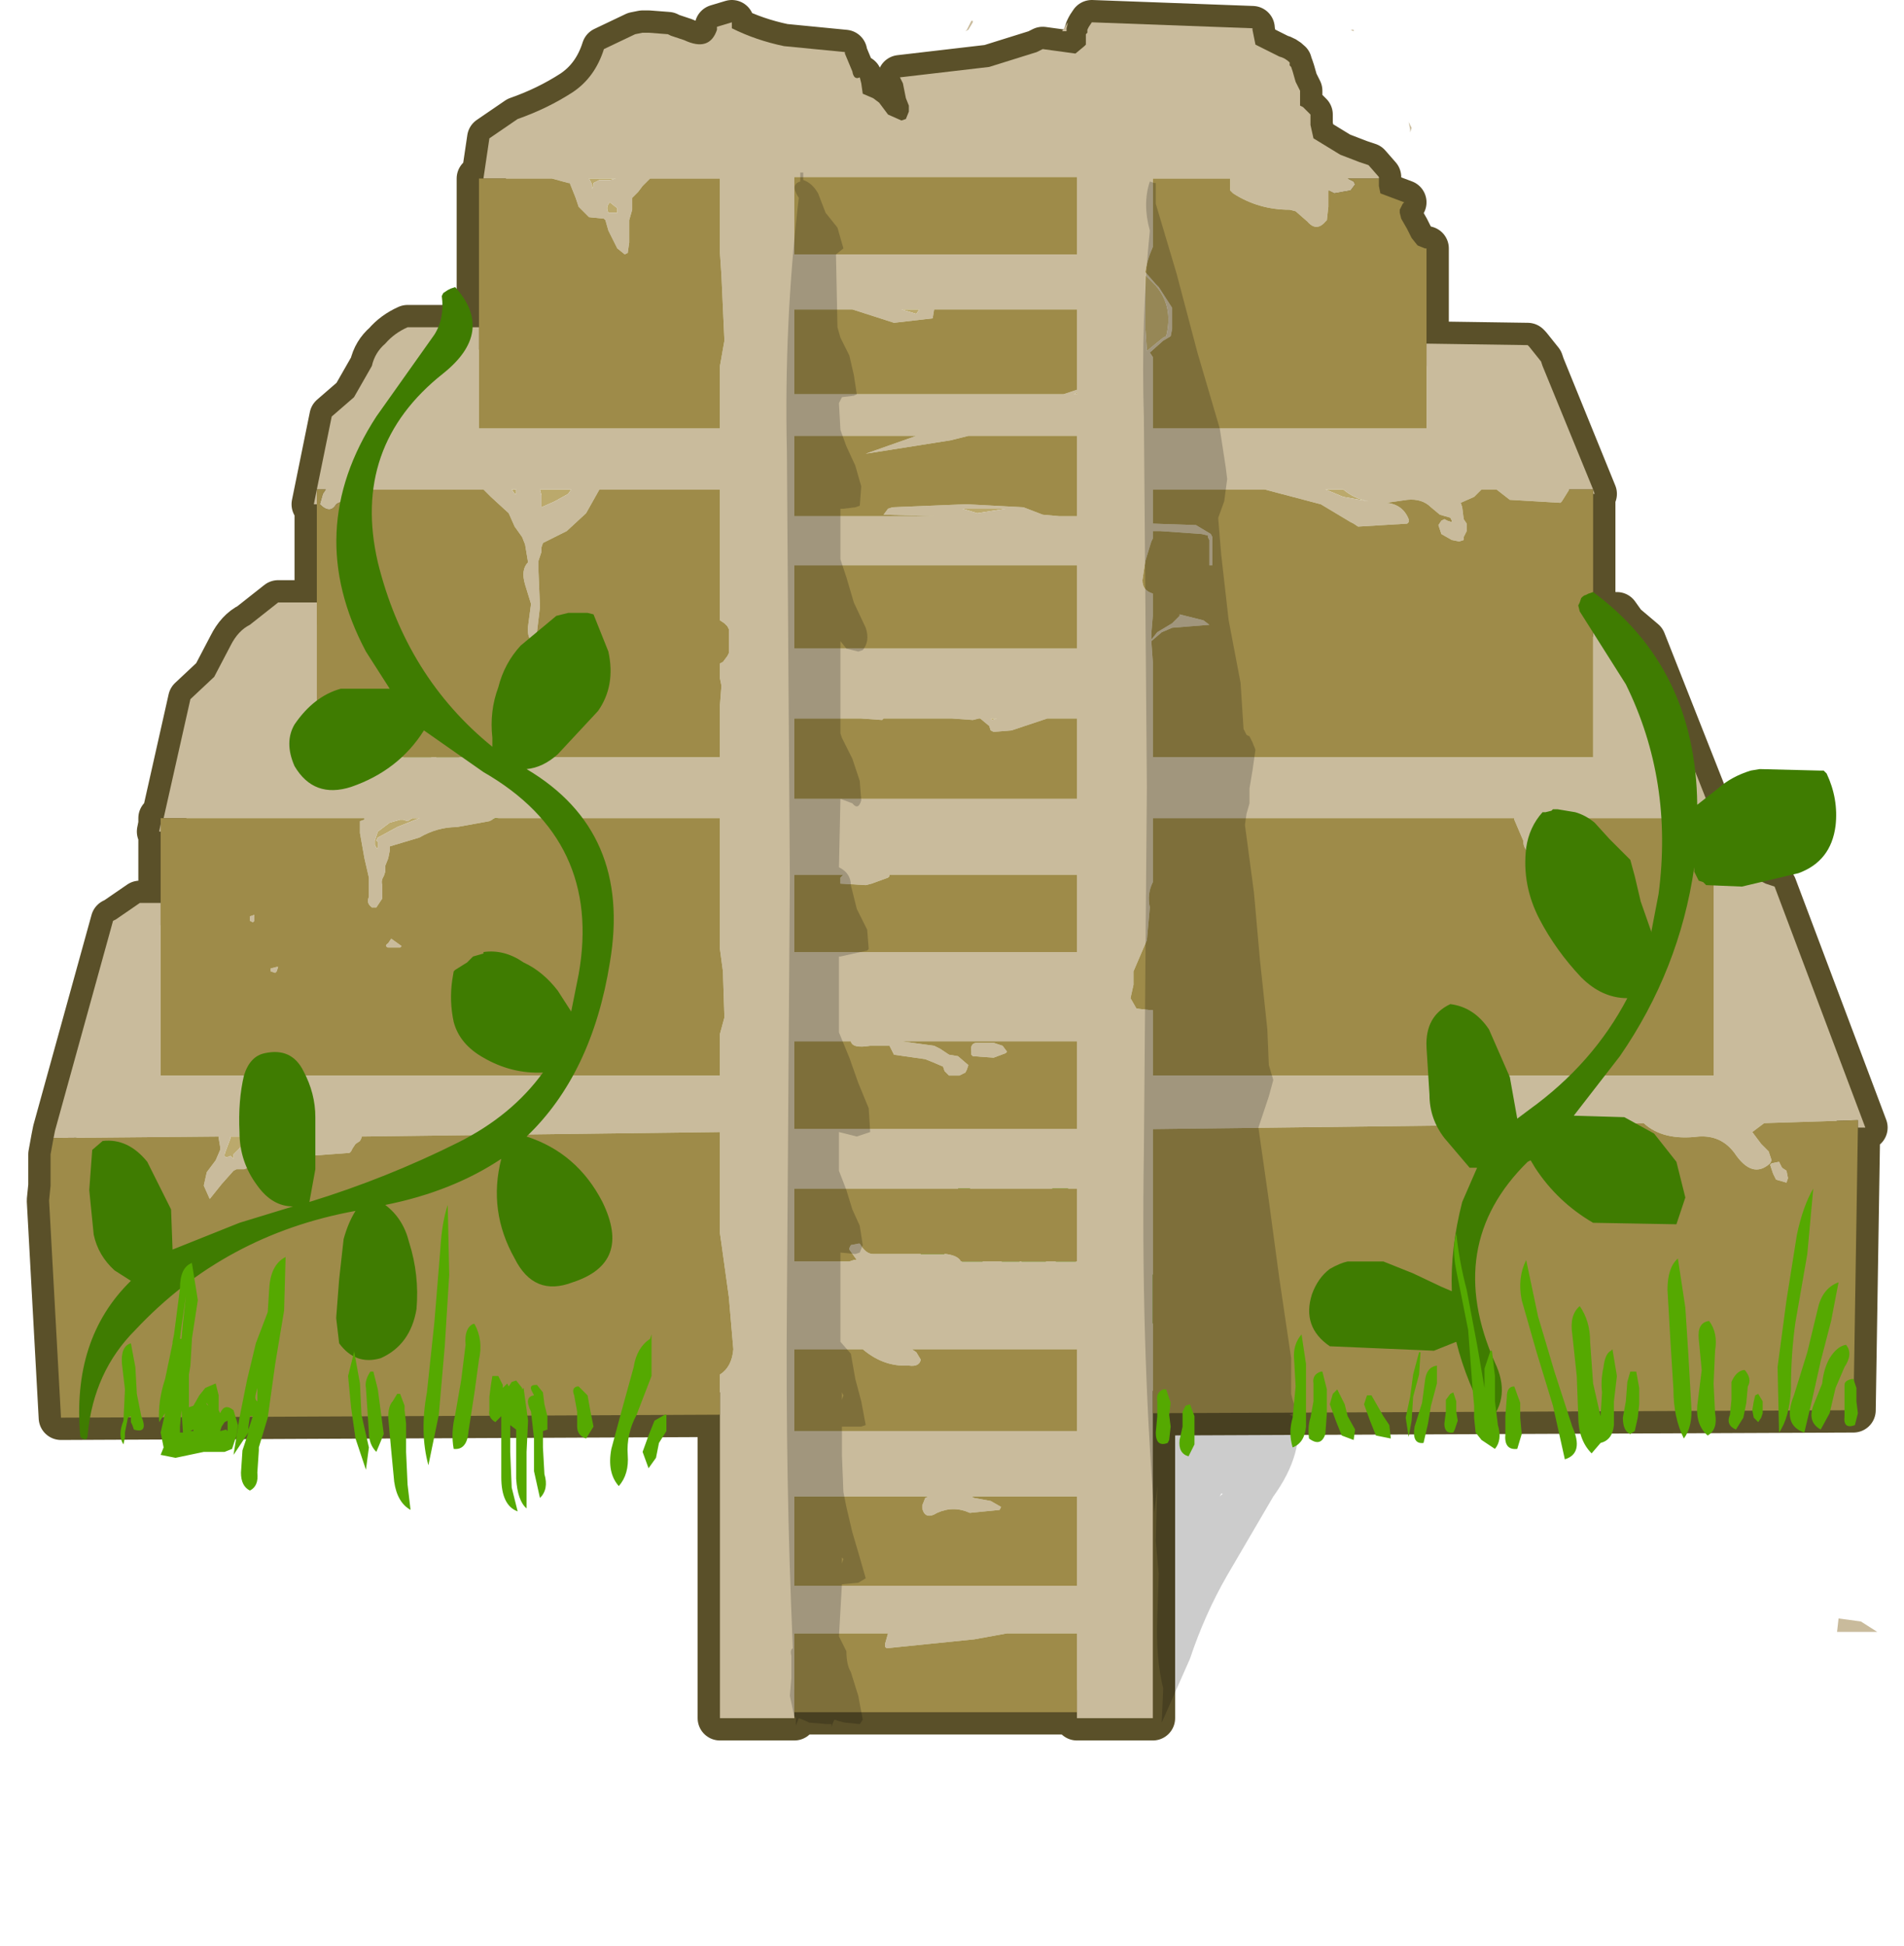 <?xml version="1.0" encoding="UTF-8" standalone="no"?>
<svg xmlns:xlink="http://www.w3.org/1999/xlink" height="65.4px" width="64.0px" xmlns="http://www.w3.org/2000/svg">
  <g transform="matrix(1.0, 0.0, 0.0, 1.0, 0.0, 1.4)">
    <path d="M64.0 0.0 L64.0 64.0 0.0 64.0 0.0 0.0 64.0 0.0" fill="#55a901" fill-opacity="0.0" fill-rule="evenodd" stroke="none"/>
    <path d="M55.7 28.2 Q55.75 27.6 56.05 27.45 L56.25 28.5 56.35 29.6 56.45 30.65 56.45 30.75 56.5 30.6 56.8 29.8 Q56.9 29.4 57.1 29.25 57.5 29.55 57.3 30.1 L56.95 31.0 56.95 31.05 57.25 30.8 58.0 30.2 Q58.4 29.85 58.95 29.85 L59.0 29.85 59.0 30.05 59.2 29.9 58.75 30.45 58.3 30.8 58.2 30.85 57.9 31.1 57.8 31.2 58.3 31.0 Q58.75 30.65 59.3 30.5 L59.9 30.4 Q60.6 30.6 59.6 31.0 59.05 31.2 58.55 31.55 L57.45 32.0 56.65 31.95 Q56.4 32.3 56.1 32.25 L56.1 32.0 55.85 31.95 55.55 31.6 55.2 30.95 55.1 30.8 55.0 30.45 54.8 30.2 Q54.65 29.9 55.0 29.85 L55.15 29.9 55.2 29.95 55.35 30.05 55.55 30.4 55.7 30.85 55.95 31.25 55.95 30.5 55.95 30.4 55.8 29.25 55.7 28.2 M14.65 19.25 Q15.15 19.9 15.15 20.95 L15.25 22.55 15.45 24.25 15.65 23.95 16.3 23.0 17.05 22.05 17.5 21.7 Q18.1 21.9 17.7 22.5 L17.2 23.3 17.1 23.5 17.5 23.3 17.65 23.35 17.7 23.45 17.75 23.5 17.85 23.7 17.6 24.05 17.05 24.55 16.65 24.85 16.35 24.85 16.3 24.9 15.85 25.45 16.45 25.3 16.65 25.3 16.85 25.35 16.95 25.45 17.05 25.6 17.1 25.65 Q17.0 26.1 16.55 26.15 L14.95 26.1 14.95 26.35 Q14.6 26.5 14.2 26.1 L13.95 25.6 13.75 25.6 12.25 25.15 Q11.8 24.9 12.15 24.65 L12.9 24.85 13.35 24.9 13.1 24.65 Q12.7 24.15 13.0 23.95 L13.05 23.95 13.6 24.65 14.0 25.05 13.85 24.75 13.35 23.55 12.6 22.35 Q12.05 21.65 12.5 21.25 L13.5 22.3 14.2 23.5 14.7 24.45 14.65 23.85 14.55 22.05 14.3 20.35 Q14.25 19.65 14.65 19.25 M35.9 38.65 L36.0 40.05 36.2 41.2 36.2 41.1 36.55 40.75 36.75 40.55 Q37.05 40.7 37.0 41.0 L36.95 41.55 36.95 41.65 37.0 41.6 Q37.05 41.5 37.2 41.5 L37.35 41.55 37.5 41.6 37.55 41.7 37.7 41.85 37.8 42.0 37.85 42.1 37.85 42.2 38.15 41.9 38.45 41.55 38.85 41.4 39.25 41.0 Q39.6 41.2 39.4 41.55 L39.1 42.15 39.35 42.0 39.5 42.1 39.6 42.15 39.65 42.25 39.65 42.45 39.65 42.6 39.65 42.8 39.6 43.0 39.55 43.05 39.45 43.1 39.35 43.15 39.2 43.1 39.1 43.0 39.0 43.1 38.9 43.1 38.8 43.1 38.65 43.05 38.2 43.0 38.15 42.8 37.7 42.9 37.35 42.85 37.3 42.8 37.2 42.65 37.0 42.5 36.95 42.4 36.8 42.55 36.55 42.5 36.4 42.25 36.4 42.0 36.3 42.15 36.3 42.2 36.25 42.2 36.2 42.4 35.85 42.25 35.6 43.0 35.35 42.9 35.3 42.7 35.2 42.55 35.15 42.5 Q34.95 42.4 34.8 42.65 L34.5 43.0 34.05 42.9 34.0 42.7 34.05 42.55 34.15 42.4 34.3 42.2 34.35 42.15 34.5 42.0 34.6 42.1 34.8 41.85 Q34.9 41.55 35.15 41.55 L35.4 41.8 35.5 41.5 35.5 41.25 35.45 39.75 35.35 38.25 Q35.3 37.6 35.6 37.35 35.95 37.9 35.9 38.65 M34.8 39.4 L34.75 39.8 34.6 40.3 34.4 40.8 34.15 41.2 34.3 41.05 34.5 40.8 34.85 40.55 35.15 40.4 Q35.4 40.8 34.95 41.3 L34.3 42.0 33.8 42.8 33.35 43.05 33.05 42.5 32.9 42.65 32.8 42.55 32.7 42.85 Q32.2 43.15 31.9 42.5 L31.45 41.6 30.95 40.75 Q30.55 40.2 31.0 39.85 L31.6 40.55 32.1 41.25 32.45 41.6 32.35 41.4 32.3 40.0 32.2 38.45 Q32.05 37.75 32.45 37.45 L32.65 38.85 32.85 40.2 33.15 41.55 33.2 41.95 33.75 40.85 34.25 40.05 34.8 39.4" fill="#4b9601" fill-rule="evenodd" stroke="none"/>
    <path d="M45.3 4.6 L46.35 4.6 46.35 4.55 46.0 4.15 45.7 4.05 45.05 3.8 44.15 3.25 44.05 2.8 44.05 2.45 43.8 2.2 43.7 2.15 43.7 1.95 43.7 1.65 43.55 1.35 43.45 1.0 43.4 0.85 43.35 0.8 43.35 0.7 Q43.2 0.55 43.0 0.5 L42.6 0.3 42.2 0.1 42.15 -0.15 42.1 -0.4 42.1 -0.45 36.7 -0.65 36.6 -0.5 36.55 -0.4 36.55 -0.3 36.5 -0.25 36.5 -0.15 36.5 -0.05 36.5 0.1 36.45 0.15 36.15 0.4 35.05 0.25 34.85 0.35 33.25 0.85 30.25 1.2 30.35 1.4 30.45 1.9 30.55 2.15 30.55 2.35 30.45 2.6 30.3 2.65 29.85 2.45 29.55 2.05 29.35 1.9 29.0 1.75 28.95 1.4 28.9 1.2 Q28.7 1.3 28.65 1.0 L28.4 0.4 28.4 0.35 26.35 0.15 Q25.4 -0.05 24.6 -0.45 L24.6 -0.65 24.1 -0.5 24.1 -0.4 Q23.85 0.35 23.0 -0.05 L22.55 -0.2 22.45 -0.25 21.8 -0.3 21.6 -0.3 21.35 -0.25 20.3 0.25 Q20.0 1.2 19.25 1.7 18.4 2.25 17.4 2.6 L16.45 3.25 16.25 4.6 16.1 4.6 16.1 9.6 13.7 9.6 Q13.25 9.8 12.95 10.15 12.6 10.45 12.5 10.9 L11.9 11.95 11.15 12.6 10.55 15.55 10.65 15.55 10.65 18.85 9.35 18.85 8.4 19.6 Q8.0 19.8 7.75 20.3 L7.2 21.35 6.4 22.1 5.5 26.1 5.4 26.1 5.4 26.3 5.35 26.55 5.4 26.55 5.4 28.95 4.7 28.95 3.9 29.5 3.8 29.55 1.85 36.6 1.8 36.85 1.7 37.4 1.7 38.45 1.65 38.95 2.05 46.25 24.2 46.15 24.2 56.35 26.7 56.35 26.7 56.15 36.2 56.15 36.2 56.35 38.75 56.35 38.75 46.1 62.3 46.0 62.45 36.5 62.7 36.5 59.65 28.4 59.35 28.3 59.05 28.15 57.6 28.2 57.6 26.1 55.25 20.15 54.6 19.6 54.35 19.25 53.55 19.25 53.55 15.2 53.6 15.2 51.85 10.9 51.8 10.75 51.4 10.25 51.35 10.2 47.95 10.15 47.95 6.95 47.9 6.95 47.65 6.85 47.45 6.6 47.3 6.3 47.1 5.95 47.05 5.75 47.05 5.65 47.15 5.45 47.2 5.4 46.4 5.1 46.35 4.85 46.35 4.6" fill="none" stroke="#5a5029" stroke-linecap="round" stroke-linejoin="round" stroke-width="1.5"/>
    <path d="M44.55 15.05 L45.15 15.05 Q45.5 15.35 46.0 15.45 L45.15 15.3 44.55 15.05 M30.9 9.0 L30.8 9.15 30.3 9.0 30.9 9.0 M36.2 11.85 L36.1 11.85 36.2 11.8 36.2 11.85 M38.5 7.85 L38.85 8.2 Q39.45 8.9 39.2 9.9 L39.1 9.95 38.85 10.15 38.55 10.4 38.5 9.65 38.5 8.3 38.5 7.85 M20.75 5.75 L20.45 5.75 Q20.35 5.55 20.5 5.4 L20.75 5.6 20.75 5.75 M20.45 4.65 L20.35 4.65 20.15 4.65 19.95 4.75 19.95 4.85 19.9 4.95 19.9 4.8 19.8 4.6 20.7 4.6 20.5 4.65 20.45 4.65 M33.3 22.75 L33.5 22.75 33.35 22.8 33.3 22.75 M32.35 15.7 L32.45 15.7 33.8 15.7 32.85 15.85 32.35 15.7 M17.35 15.05 L17.35 15.2 17.3 15.2 17.2 15.05 17.35 15.05 M18.15 15.05 L19.2 15.05 19.1 15.2 18.65 15.45 18.2 15.65 18.2 15.6 18.2 15.5 18.2 15.4 18.2 15.35 18.2 15.25 18.15 15.05 M13.45 26.15 L13.55 26.15 13.7 26.2 13.85 26.1 14.1 26.1 13.35 26.4 12.8 26.7 12.7 26.75 12.65 26.85 12.7 26.9 12.7 27.0 12.7 27.1 12.65 27.1 12.6 27.0 12.6 26.9 12.6 26.85 12.7 26.55 13.1 26.25 13.45 26.15 M8.35 36.85 L8.2 37.0 8.1 37.15 7.95 37.3 7.85 37.4 7.85 37.55 7.75 37.45 Q7.45 37.6 7.6 37.25 L7.75 36.85 7.75 36.8 8.45 36.8 8.35 36.85" fill="#bba96c" fill-rule="evenodd" stroke="none"/>
    <path d="M16.25 4.6 L16.45 3.25 17.4 2.6 Q18.4 2.25 19.25 1.7 20.0 1.2 20.3 0.25 L21.35 -0.25 21.6 -0.3 21.8 -0.3 22.45 -0.25 22.55 -0.2 23.0 -0.05 Q23.85 0.35 24.1 -0.4 L24.1 -0.5 24.6 -0.65 24.6 -0.45 Q25.4 -0.05 26.35 0.15 L28.4 0.35 28.4 0.4 28.65 1.0 Q28.7 1.3 28.9 1.2 L28.95 1.4 29.0 1.75 29.35 1.9 29.55 2.05 29.85 2.45 30.3 2.65 30.45 2.6 30.55 2.35 30.55 2.15 30.45 1.9 30.35 1.4 30.25 1.2 33.25 0.85 34.85 0.35 35.05 0.25 36.15 0.4 36.45 0.15 36.5 0.1 36.5 -0.05 36.5 -0.15 36.5 -0.25 36.55 -0.3 36.55 -0.4 36.6 -0.5 36.7 -0.65 42.1 -0.45 42.1 -0.4 42.15 -0.15 42.2 0.1 42.6 0.3 43.0 0.5 Q43.2 0.55 43.35 0.7 L43.35 0.8 43.4 0.85 43.45 1.0 43.55 1.35 43.7 1.65 43.7 1.95 43.7 2.15 43.8 2.2 44.05 2.45 44.05 2.8 44.15 3.25 45.05 3.8 45.7 4.05 46.0 4.15 46.35 4.55 46.35 4.6 45.3 4.6 45.4 4.65 45.5 4.7 45.55 4.8 45.4 5.0 44.85 5.1 44.65 5.0 44.65 5.1 44.65 5.25 44.65 5.55 44.6 6.0 44.55 6.05 Q44.25 6.4 43.95 6.05 L43.55 5.7 43.35 5.65 Q42.3 5.65 41.45 5.1 L41.35 5.0 41.35 4.85 41.35 4.75 41.35 4.7 41.35 4.6 38.75 4.6 38.75 6.9 Q38.55 7.35 38.5 7.75 L38.85 8.15 38.95 8.25 39.4 8.95 39.4 9.65 39.35 9.9 39.1 10.05 38.65 10.45 38.75 10.6 38.75 13.0 47.95 13.0 47.95 10.15 51.35 10.2 51.4 10.25 51.8 10.75 51.85 10.9 53.55 15.05 52.75 15.05 52.5 15.45 52.45 15.5 50.75 15.4 50.3 15.05 49.8 15.05 49.55 15.3 49.1 15.5 49.15 15.65 49.2 16.05 49.3 16.2 49.3 16.3 49.3 16.45 49.2 16.65 49.2 16.75 49.05 16.8 48.8 16.75 48.45 16.55 48.4 16.4 48.35 16.25 48.45 16.1 48.55 16.05 48.65 16.1 48.8 16.15 48.8 16.1 48.75 16.0 48.4 15.9 48.1 15.65 Q47.8 15.35 47.3 15.4 L46.6 15.5 Q47.15 15.55 47.35 16.05 L47.35 16.15 47.3 16.2 45.65 16.3 45.5 16.2 45.4 16.15 44.4 15.55 42.5 15.05 38.75 15.05 38.75 16.2 40.2 16.25 40.7 16.55 40.75 16.65 40.75 16.7 40.75 16.9 40.75 17.05 40.75 17.15 40.75 17.25 40.75 17.35 40.75 17.45 40.75 17.6 40.65 17.6 40.65 17.5 40.65 17.3 40.65 17.15 40.65 17.05 40.65 17.0 40.65 16.85 40.65 16.75 40.6 16.65 40.6 16.6 40.4 16.55 39.0 16.45 38.75 16.45 38.75 16.7 38.7 16.8 38.5 17.45 38.4 18.1 Q38.4 18.45 38.75 18.55 L38.75 19.2 38.75 19.3 38.7 19.9 38.7 20.1 38.9 19.85 39.4 19.55 39.65 19.3 39.65 19.25 40.45 19.45 40.65 19.6 39.4 19.7 39.05 19.85 38.7 20.15 38.75 20.85 38.75 24.05 53.55 24.05 53.55 19.25 54.35 19.25 54.6 19.6 55.25 20.15 57.6 26.1 52.45 26.1 52.05 26.3 51.95 26.5 51.85 26.7 51.8 26.9 51.75 27.05 51.65 27.3 51.55 27.35 Q51.2 27.2 51.2 26.85 L50.9 26.15 50.9 26.1 38.75 26.1 38.75 28.25 Q38.55 28.65 38.65 29.1 L38.55 30.2 38.1 31.25 38.1 31.7 38.0 32.15 38.2 32.5 38.65 32.55 38.75 32.55 38.75 32.7 38.75 34.75 57.6 34.75 57.6 28.2 59.05 28.15 59.35 28.3 59.65 28.4 62.7 36.5 62.45 36.5 62.45 36.25 59.3 36.35 58.9 36.65 59.05 36.85 59.2 37.05 59.45 37.3 59.55 37.6 59.5 37.7 Q58.9 38.25 58.3 37.35 57.85 36.75 57.1 36.8 55.9 36.95 55.25 36.35 L38.75 36.55 38.75 46.1 38.75 56.35 36.2 56.35 36.2 56.15 36.2 53.5 33.85 53.5 32.75 53.7 29.8 54.0 29.75 53.95 29.75 53.85 29.85 53.5 26.7 53.5 26.7 56.15 26.7 56.35 24.2 56.35 24.2 46.15 24.2 44.8 Q24.6 44.55 24.65 43.95 L24.5 42.2 24.25 40.4 24.2 40.05 24.2 36.65 12.15 36.8 12.15 36.85 12.1 36.95 11.95 37.05 11.85 37.2 11.8 37.3 11.75 37.35 10.4 37.45 8.95 37.65 8.9 37.65 8.2 37.9 7.95 37.9 7.85 37.95 7.45 38.4 7.05 38.9 6.85 38.45 6.95 38.0 7.25 37.6 7.4 37.25 7.4 37.15 7.35 36.85 7.35 36.8 1.8 36.85 1.85 36.6 3.8 29.55 3.9 29.5 4.7 28.95 5.4 28.95 5.4 34.75 24.2 34.75 24.2 33.35 24.35 32.8 24.3 31.25 24.2 30.5 24.2 26.1 19.4 26.1 19.4 26.15 19.45 26.4 19.6 26.75 19.45 27.0 Q19.3 27.2 19.15 27.0 L19.0 26.5 18.9 26.1 16.65 26.1 16.45 26.2 15.35 26.4 Q14.7 26.4 14.1 26.75 L13.1 27.05 13.1 27.2 13.05 27.45 12.95 27.7 12.95 27.9 12.9 28.05 Q12.8 28.2 12.85 28.35 L12.85 28.8 12.65 29.1 12.5 29.1 Q12.3 28.95 12.4 28.75 L12.4 28.5 12.4 28.1 12.25 27.45 12.1 26.6 12.1 26.2 12.25 26.15 12.25 26.1 5.5 26.1 6.4 22.1 7.2 21.35 7.75 20.3 Q8.0 19.8 8.4 19.6 L9.35 18.85 10.65 18.85 10.65 24.05 24.2 24.05 24.2 22.3 24.25 21.65 24.2 21.4 24.2 20.9 24.3 20.85 24.45 20.65 24.5 20.55 24.5 20.45 24.5 20.35 24.5 20.25 24.5 20.2 24.5 20.1 24.5 19.9 24.5 19.8 24.5 19.75 24.45 19.65 24.35 19.55 24.2 19.45 24.2 15.05 20.15 15.05 19.7 15.85 19.05 16.45 18.25 16.85 18.2 17.0 18.2 17.05 18.2 17.15 18.15 17.3 18.1 17.45 18.1 17.8 18.15 19.0 18.0 20.25 Q17.7 20.1 17.75 19.65 L17.85 18.9 17.65 18.25 Q17.5 17.75 17.75 17.5 L17.65 16.9 17.55 16.65 17.3 16.3 17.1 15.85 16.5 15.3 16.25 15.05 11.9 15.05 11.7 15.3 11.3 15.55 Q11.1 15.9 10.75 15.55 L10.85 15.2 10.95 15.05 10.65 15.05 11.15 12.6 11.9 11.95 12.5 10.9 Q12.6 10.45 12.95 10.15 13.25 9.8 13.7 9.6 L16.1 9.6 16.1 13.0 24.2 13.0 24.2 10.9 24.35 10.05 24.3 8.95 24.25 7.85 24.2 7.1 24.2 4.6 21.85 4.6 21.6 4.85 21.45 5.05 21.25 5.25 21.25 5.35 21.25 5.65 21.15 6.0 21.15 6.3 21.15 6.75 21.1 7.1 21.0 7.15 20.75 6.95 20.65 6.75 20.45 6.35 20.35 6.0 20.3 5.95 19.8 5.9 19.45 5.55 19.35 5.25 19.15 4.75 19.1 4.75 18.55 4.6 16.25 4.6 M47.4 2.95 L47.35 2.7 47.45 2.9 47.4 3.05 47.4 2.95 M45.5 -0.4 L45.5 -0.35 45.4 -0.4 45.5 -0.4 M35.7 -0.35 L35.9 -0.65 35.85 -0.45 35.85 -0.35 35.7 -0.35 M32.5 -0.4 L32.65 -0.7 32.7 -0.7 32.7 -0.65 32.55 -0.4 32.45 -0.35 32.5 -0.4 M44.55 15.05 L45.15 15.3 46.0 15.45 Q45.5 15.35 45.15 15.05 L44.55 15.05 M53.55 15.05 L53.6 15.2 53.55 15.2 53.55 15.05 M59.9 37.85 L60.05 37.95 60.1 38.2 60.05 38.35 59.7 38.25 59.6 38.05 59.5 37.75 59.55 37.7 59.8 37.65 59.85 37.75 59.9 37.85 M30.9 9.0 L30.3 9.0 30.8 9.15 30.9 9.0 M31.35 9.3 L30.05 9.45 28.65 9.0 26.7 9.0 26.7 11.85 35.75 11.85 36.2 11.7 36.2 9.0 31.4 9.0 31.35 9.3 M38.5 7.85 L38.5 8.3 38.5 9.65 38.55 10.4 38.85 10.15 39.1 9.95 39.2 9.9 Q39.45 8.9 38.85 8.2 L38.5 7.85 M36.2 11.85 L36.2 11.8 36.1 11.85 36.2 11.85 M36.2 4.55 L26.7 4.55 26.7 7.15 36.2 7.15 36.2 4.55 M20.45 4.65 L20.5 4.65 20.7 4.6 19.8 4.6 19.9 4.8 19.9 4.95 19.95 4.85 19.95 4.75 20.15 4.65 20.35 4.65 20.45 4.65 M20.75 5.75 L20.75 5.6 20.5 5.4 Q20.35 5.55 20.45 5.75 L20.75 5.75 M30.0 15.65 L32.45 15.55 32.5 15.55 34.4 15.65 35.05 15.9 35.6 15.95 36.2 15.95 36.2 13.25 32.55 13.25 31.95 13.4 29.1 13.85 30.8 13.25 26.7 13.25 26.7 15.95 31.45 15.95 29.7 15.9 29.85 15.7 30.0 15.65 M26.7 22.75 L26.7 25.45 36.2 25.45 36.2 22.75 35.2 22.75 34.0 23.15 33.4 23.2 33.3 23.15 33.25 23.0 32.95 22.75 32.9 22.75 32.7 22.8 32.0 22.75 29.7 22.75 29.65 22.8 28.95 22.75 26.7 22.75 M26.7 20.4 L36.2 20.4 36.2 17.6 33.9 17.6 33.8 17.6 26.7 17.6 26.7 20.4 M32.35 15.7 L32.85 15.85 33.8 15.7 32.45 15.7 32.35 15.7 M33.3 22.75 L33.35 22.8 33.5 22.75 33.3 22.75 M18.15 15.05 L18.2 15.25 18.2 15.35 18.2 15.4 18.2 15.5 18.2 15.6 18.2 15.65 18.65 15.45 19.1 15.2 19.2 15.05 18.15 15.05 M17.35 15.05 L17.2 15.05 17.3 15.2 17.35 15.2 17.35 15.05 M10.65 15.55 L10.55 15.55 10.65 15.05 10.65 15.55 M13.45 26.15 L13.1 26.25 12.7 26.55 12.6 26.85 12.6 26.9 12.6 27.0 12.65 27.1 12.7 27.1 12.7 27.0 12.7 26.9 12.65 26.85 12.7 26.75 12.8 26.7 13.35 26.4 14.1 26.1 13.85 26.1 13.7 26.2 13.55 26.15 13.45 26.15 M13.5 30.4 L13.45 30.45 13.05 30.45 Q12.9 30.4 13.05 30.3 L13.15 30.15 13.5 30.4 M17.05 31.95 L17.15 32.3 17.1 32.5 16.8 32.45 16.55 32.25 16.4 31.85 16.4 31.65 16.55 31.6 16.55 31.55 16.75 31.65 16.9 31.75 17.05 31.95 M5.4 26.3 L5.4 26.55 5.35 26.55 5.4 26.3 M8.55 29.35 L8.55 29.55 8.5 29.6 8.4 29.55 8.4 29.4 8.55 29.35 M9.3 31.1 L9.35 31.1 9.3 31.25 9.25 31.3 9.1 31.25 9.1 31.15 9.3 31.1 M8.35 36.85 L8.45 36.8 7.75 36.8 7.75 36.85 7.6 37.25 Q7.45 37.6 7.75 37.45 L7.85 37.55 7.85 37.4 7.95 37.3 8.1 37.15 8.2 37.0 8.35 36.85 M36.2 28.0 L29.9 28.0 29.9 28.05 29.85 28.1 29.3 28.3 29.1 28.35 28.25 28.3 28.25 28.25 28.25 28.15 28.25 28.1 28.35 28.0 26.7 28.0 26.7 30.6 36.2 30.6 36.2 28.0 M33.8 34.0 L33.4 34.15 32.7 34.1 32.65 34.05 32.65 33.95 Q32.6 33.65 32.85 33.65 L33.4 33.65 33.7 33.75 33.85 33.95 33.8 34.0 M31.6 33.85 L31.9 34.05 32.2 34.1 32.55 34.4 32.5 34.55 32.45 34.65 32.35 34.7 32.25 34.75 31.9 34.75 31.8 34.65 31.75 34.6 31.7 34.45 31.35 34.3 31.1 34.2 30.05 34.05 30.0 33.95 29.95 33.85 29.9 33.75 29.25 33.75 Q28.65 33.85 28.6 33.6 L26.7 33.6 26.7 36.55 36.2 36.55 36.2 33.6 30.3 33.6 31.4 33.75 31.6 33.85 M28.7 40.95 L28.8 40.95 28.55 40.6 28.55 40.55 28.6 40.45 28.85 40.4 28.9 40.4 Q29.1 40.75 29.35 40.75 L31.8 40.75 Q32.2 40.8 32.3 41.0 L36.2 41.0 36.2 38.55 26.7 38.55 26.7 41.0 28.55 41.0 28.7 40.95 M26.7 46.7 L36.2 46.7 36.2 43.95 30.65 43.95 30.8 44.05 30.95 44.3 Q30.9 44.55 30.55 44.5 L30.4 44.5 Q29.65 44.5 29.0 43.95 L26.7 43.95 26.7 46.7 M31.2 48.9 L26.7 48.9 26.7 51.9 36.2 51.9 36.2 48.9 32.65 48.9 32.75 48.95 33.3 49.05 33.65 49.25 33.6 49.35 32.6 49.45 Q32.05 49.2 31.5 49.45 31.1 49.7 31.0 49.3 L31.0 49.2 31.1 48.95 31.2 48.9 M63.1 53.45 L61.75 53.45 61.8 53.0 62.55 53.1 63.1 53.45" fill="#c9bb9c" fill-rule="evenodd" stroke="none"/>
    <path d="M16.25 4.6 L18.55 4.6 19.1 4.75 19.15 4.75 19.35 5.25 19.45 5.55 19.8 5.9 20.3 5.95 20.35 6.0 20.45 6.35 20.65 6.75 20.75 6.95 21.0 7.15 21.1 7.1 21.15 6.75 21.15 6.3 21.15 6.0 21.25 5.65 21.25 5.35 21.25 5.25 21.45 5.05 21.6 4.85 21.85 4.6 24.2 4.6 24.2 7.1 24.25 7.85 24.3 8.95 24.35 10.05 24.2 10.9 24.2 13.0 16.1 13.0 16.1 9.6 16.1 4.6 16.25 4.6 M10.65 15.05 L10.95 15.05 10.85 15.2 10.75 15.55 Q11.1 15.9 11.3 15.55 L11.7 15.3 11.9 15.05 16.25 15.05 16.5 15.3 17.1 15.85 17.3 16.3 17.55 16.65 17.65 16.9 17.75 17.5 Q17.5 17.75 17.65 18.25 L17.85 18.9 17.75 19.65 Q17.7 20.1 18.0 20.25 L18.15 19.0 18.1 17.8 18.1 17.45 18.15 17.3 18.2 17.15 18.2 17.05 18.2 17.0 18.25 16.85 19.05 16.45 19.7 15.85 20.15 15.05 24.2 15.05 24.2 19.45 24.35 19.55 24.45 19.65 24.5 19.75 24.5 19.8 24.5 19.9 24.5 20.1 24.5 20.2 24.5 20.25 24.5 20.35 24.5 20.45 24.5 20.55 24.45 20.65 24.3 20.85 24.2 20.9 24.2 21.4 24.25 21.65 24.2 22.3 24.2 24.05 10.65 24.05 10.65 18.85 10.65 15.55 10.65 15.05 M5.5 26.1 L12.25 26.1 12.25 26.15 12.1 26.2 12.1 26.6 12.25 27.45 12.4 28.1 12.4 28.5 12.4 28.75 Q12.3 28.95 12.5 29.1 L12.65 29.1 12.85 28.8 12.85 28.35 Q12.8 28.2 12.9 28.05 L12.95 27.9 12.95 27.7 13.05 27.45 13.1 27.2 13.1 27.05 14.1 26.75 Q14.7 26.4 15.35 26.4 L16.45 26.2 16.65 26.1 18.9 26.1 19.0 26.5 19.15 27.0 Q19.3 27.2 19.45 27.0 L19.6 26.75 19.45 26.4 19.4 26.15 19.4 26.1 24.2 26.1 24.2 30.5 24.3 31.25 24.35 32.8 24.2 33.35 24.2 34.75 5.4 34.75 5.4 28.95 5.4 26.55 5.4 26.3 5.4 26.1 5.5 26.1 M1.8 36.85 L7.35 36.8 7.35 36.85 7.4 37.15 7.4 37.25 7.25 37.6 6.95 38.0 6.85 38.45 7.05 38.9 7.45 38.4 7.85 37.95 7.95 37.9 8.2 37.9 8.9 37.65 8.95 37.65 10.4 37.45 11.75 37.35 11.8 37.3 11.85 37.2 11.95 37.05 12.1 36.95 12.15 36.85 12.15 36.8 24.2 36.65 24.2 40.05 24.25 40.4 24.5 42.2 24.65 43.95 Q24.6 44.55 24.2 44.8 L24.2 46.15 2.05 46.25 1.65 38.95 1.7 38.45 1.7 37.4 1.8 36.85 M26.7 56.15 L26.7 53.5 29.85 53.5 29.75 53.85 29.75 53.95 29.8 54.0 32.75 53.7 33.85 53.5 36.2 53.5 36.2 56.15 26.7 56.15 M38.75 46.1 L38.75 36.55 55.25 36.35 Q55.9 36.95 57.1 36.8 57.85 36.75 58.3 37.35 58.9 38.25 59.5 37.7 L59.55 37.6 59.45 37.3 59.2 37.05 59.05 36.85 58.9 36.65 59.3 36.35 62.45 36.25 62.45 36.5 62.3 46.0 38.75 46.1 M57.6 28.2 L57.6 34.75 38.75 34.75 38.75 32.7 38.75 32.55 38.65 32.55 38.2 32.5 38.0 32.15 38.1 31.7 38.1 31.25 38.55 30.2 38.65 29.1 Q38.55 28.65 38.75 28.25 L38.75 26.1 50.9 26.1 50.9 26.15 51.2 26.85 Q51.2 27.2 51.55 27.35 L51.65 27.3 51.75 27.05 51.8 26.9 51.85 26.7 51.95 26.5 52.05 26.3 52.45 26.1 57.6 26.1 57.6 28.2 M53.55 19.25 L53.55 24.05 38.75 24.05 38.75 20.85 38.7 20.15 39.05 19.85 39.4 19.7 40.65 19.6 40.45 19.45 39.65 19.25 39.65 19.3 39.4 19.55 38.9 19.85 38.7 20.1 38.7 19.9 38.75 19.3 38.75 19.2 38.75 18.55 Q38.4 18.45 38.4 18.1 L38.5 17.45 38.7 16.8 38.75 16.7 38.75 16.45 39.0 16.45 40.4 16.55 40.6 16.6 40.6 16.65 40.65 16.75 40.65 16.85 40.65 17.0 40.65 17.05 40.65 17.15 40.65 17.3 40.65 17.5 40.65 17.6 40.75 17.6 40.75 17.45 40.75 17.35 40.75 17.25 40.75 17.15 40.75 17.05 40.75 16.9 40.75 16.7 40.75 16.65 40.7 16.55 40.2 16.25 38.75 16.2 38.75 15.05 42.5 15.05 44.4 15.55 45.4 16.15 45.5 16.2 45.65 16.3 47.3 16.2 47.35 16.15 47.35 16.05 Q47.15 15.55 46.6 15.5 L47.3 15.4 Q47.8 15.35 48.1 15.65 L48.4 15.9 48.75 16.0 48.8 16.1 48.8 16.15 48.65 16.1 48.55 16.05 48.45 16.1 48.35 16.25 48.4 16.4 48.45 16.55 48.8 16.75 49.05 16.8 49.2 16.75 49.2 16.65 49.3 16.45 49.3 16.3 49.3 16.2 49.2 16.05 49.15 15.65 49.1 15.5 49.55 15.3 49.8 15.05 50.3 15.05 50.75 15.4 52.45 15.5 52.5 15.45 52.75 15.05 53.55 15.05 53.55 15.2 53.55 19.25 M47.95 10.15 L47.95 13.0 38.75 13.0 38.75 10.6 38.65 10.45 39.1 10.05 39.35 9.9 39.4 9.65 39.4 8.95 38.95 8.25 38.85 8.15 38.5 7.75 Q38.55 7.35 38.75 6.9 L38.75 4.6 41.35 4.6 41.35 4.7 41.35 4.75 41.35 4.85 41.35 5.0 41.45 5.1 Q42.3 5.65 43.35 5.65 L43.55 5.7 43.95 6.05 Q44.25 6.4 44.55 6.05 L44.6 6.0 44.65 5.55 44.65 5.25 44.65 5.1 44.65 5.0 44.85 5.1 45.4 5.0 45.55 4.8 45.5 4.7 45.4 4.65 45.3 4.6 46.35 4.6 46.35 4.85 46.4 5.1 47.2 5.4 47.15 5.45 47.05 5.65 47.05 5.75 47.1 5.95 47.3 6.3 47.45 6.6 47.65 6.85 47.9 6.95 47.95 6.95 47.95 10.15 M59.9 37.85 L59.85 37.75 59.8 37.65 59.55 37.7 59.5 37.75 59.6 38.05 59.7 38.25 60.05 38.35 60.1 38.2 60.05 37.95 59.9 37.85 M31.35 9.3 L31.4 9.0 36.2 9.0 36.2 11.7 35.75 11.85 26.7 11.85 26.7 9.0 28.65 9.0 30.05 9.45 31.35 9.3 M36.2 4.55 L36.2 7.15 26.7 7.15 26.7 4.55 36.2 4.55 M26.7 20.4 L26.7 17.6 33.8 17.6 33.9 17.6 36.2 17.6 36.2 20.4 26.7 20.4 M26.7 22.75 L28.95 22.75 29.65 22.8 29.7 22.75 32.0 22.75 32.7 22.8 32.9 22.75 32.95 22.75 33.25 23.0 33.3 23.15 33.4 23.2 34.0 23.15 35.2 22.75 36.2 22.75 36.2 25.45 26.7 25.45 26.7 22.75 M30.0 15.65 L29.85 15.7 29.7 15.9 31.45 15.95 26.7 15.95 26.7 13.25 30.8 13.25 29.1 13.85 31.95 13.4 32.55 13.25 36.2 13.25 36.2 15.95 35.6 15.95 35.05 15.9 34.4 15.65 32.5 15.55 32.45 15.55 30.0 15.65 M17.05 31.95 L16.9 31.75 16.75 31.65 16.55 31.55 16.55 31.6 16.4 31.65 16.4 31.85 16.55 32.25 16.8 32.45 17.1 32.5 17.15 32.3 17.05 31.95 M13.5 30.4 L13.15 30.15 13.05 30.3 Q12.9 30.4 13.05 30.45 L13.45 30.45 13.5 30.4 M9.3 31.1 L9.1 31.15 9.1 31.25 9.25 31.3 9.3 31.25 9.35 31.1 9.3 31.1 M8.55 29.35 L8.4 29.4 8.4 29.55 8.5 29.6 8.55 29.55 8.55 29.35 M31.2 48.9 L31.1 48.95 31.0 49.2 31.0 49.3 Q31.1 49.7 31.5 49.45 32.05 49.2 32.6 49.45 L33.6 49.35 33.65 49.25 33.3 49.05 32.75 48.95 32.65 48.9 36.2 48.9 36.2 51.9 26.7 51.9 26.7 48.9 31.2 48.9 M26.7 46.7 L26.7 43.95 29.0 43.95 Q29.65 44.5 30.4 44.5 L30.55 44.5 Q30.9 44.55 30.95 44.3 L30.8 44.05 30.65 43.95 36.2 43.95 36.2 46.7 26.7 46.7 M28.7 40.95 L28.55 41.0 26.7 41.0 26.7 38.55 36.2 38.55 36.2 41.0 32.3 41.0 Q32.2 40.8 31.8 40.75 L29.35 40.75 Q29.1 40.75 28.9 40.4 L28.85 40.4 28.6 40.45 28.55 40.55 28.55 40.6 28.8 40.95 28.7 40.95 M31.6 33.85 L31.4 33.75 30.3 33.6 36.2 33.6 36.2 36.55 26.7 36.55 26.7 33.6 28.6 33.6 Q28.65 33.85 29.25 33.75 L29.9 33.75 29.95 33.85 30.0 33.95 30.05 34.05 31.1 34.2 31.35 34.3 31.7 34.45 31.75 34.6 31.8 34.65 31.9 34.75 32.25 34.75 32.35 34.7 32.45 34.65 32.5 34.55 32.55 34.4 32.2 34.1 31.9 34.05 31.6 33.85 M33.8 34.0 L33.85 33.95 33.7 33.75 33.4 33.65 32.85 33.65 Q32.6 33.65 32.65 33.95 L32.65 34.05 32.7 34.1 33.4 34.15 33.8 34.0 M36.2 28.0 L36.2 30.6 26.7 30.6 26.7 28.0 28.35 28.0 28.25 28.1 28.25 28.15 28.25 28.25 28.25 28.3 29.1 28.35 29.3 28.3 29.85 28.1 29.9 28.05 29.9 28.0 36.2 28.0" fill="#9e8b49" fill-rule="evenodd" stroke="none"/>
    <path d="M41.2 14.3 L41.25 14.7 41.15 15.45 40.95 16.0 40.95 16.05 41.05 17.25 41.3 19.45 41.7 21.55 41.8 23.1 41.9 23.3 42.0 23.35 42.1 23.55 42.2 23.8 42.1 24.5 42.0 25.1 42.0 25.6 41.9 25.95 41.85 26.3 41.85 26.35 42.15 28.6 42.35 30.85 42.6 33.2 42.65 34.4 42.8 34.9 42.65 35.45 42.45 36.05 42.3 36.5 42.65 38.95 43.0 41.55 43.4 44.25 43.4 45.45 43.45 45.65 43.5 45.8 43.6 46.0 43.55 46.05 43.35 46.15 43.45 46.2 43.5 46.25 43.6 46.1 Q43.85 47.45 42.8 48.9 L41.25 51.55 Q40.5 52.85 40.0 54.35 L39.05 56.5 39.1 55.35 Q38.85 54.35 38.9 53.0 L38.95 51.5 38.85 50.4 38.9 48.65 38.9 48.55 38.8 49.45 Q38.35 43.65 38.45 37.3 L38.55 25.05 38.45 12.65 Q38.35 9.35 38.65 6.35 38.4 5.45 38.65 4.7 L38.8 4.75 38.85 4.75 38.85 4.8 38.85 4.95 38.85 5.0 38.85 5.45 39.55 7.8 40.25 10.45 41.0 13.0 41.2 14.3 M41.0 48.9 L41.1 48.8 41.05 48.8 41.0 48.9 M27.5 5.1 L27.75 5.75 28.15 6.25 28.35 6.95 28.1 7.15 28.15 9.6 28.25 9.95 28.55 10.55 28.7 11.2 28.8 11.85 28.7 11.9 28.3 11.95 28.2 12.15 28.25 13.05 28.45 13.6 28.75 14.25 28.95 14.95 28.9 15.6 28.75 15.65 28.35 15.7 28.25 15.7 28.25 17.4 28.45 18.0 28.7 18.85 29.1 19.7 Q29.25 20.15 29.0 20.45 L28.85 20.5 28.45 20.4 28.25 20.15 28.25 23.25 28.3 23.4 28.65 24.1 28.9 24.85 28.95 25.5 Q28.85 25.85 28.65 25.6 L28.25 25.45 28.2 27.75 Q28.6 27.95 28.6 28.35 L28.8 29.15 29.15 29.85 29.2 30.5 29.15 30.55 28.25 30.75 28.2 30.75 28.2 33.3 28.55 34.15 28.85 35.0 29.2 35.85 29.25 36.65 28.8 36.8 28.2 36.65 28.2 37.95 28.45 38.6 28.65 39.25 28.9 39.8 29.0 40.45 28.9 40.7 28.75 40.75 28.25 40.7 28.25 43.7 28.6 44.1 28.75 44.95 28.95 45.7 29.1 46.5 28.95 46.55 28.35 46.55 28.3 46.55 28.3 47.5 28.35 48.75 28.45 49.25 28.65 50.1 28.9 50.95 29.1 51.65 28.85 51.8 28.3 51.85 28.2 53.6 28.45 54.1 Q28.45 54.55 28.6 54.8 L28.85 55.6 29.0 56.4 28.9 56.55 28.4 56.5 28.2 56.45 28.05 56.4 28.0 56.5 27.95 56.65 27.95 56.55 27.8 56.55 27.2 56.5 27.1 56.45 26.85 56.35 26.75 56.6 26.75 56.3 26.7 56.3 26.55 55.6 26.6 55.0 26.6 54.6 26.6 54.25 Q26.55 54.05 26.65 54.0 26.4 48.3 26.45 42.45 L26.55 28.1 26.45 13.8 Q26.35 9.45 26.85 5.25 26.55 4.8 26.9 4.7 L26.9 4.4 27.0 4.4 27.0 4.65 Q27.3 4.75 27.5 5.1 M28.35 45.5 L28.3 45.4 28.3 45.65 28.35 45.5 M28.35 51.0 L28.3 50.95 28.3 51.15 28.35 51.0" fill="#000000" fill-opacity="0.2" fill-rule="evenodd" stroke="none"/>
    <path d="M61.4 24.6 Q61.8 25.45 61.7 26.35 61.55 27.55 60.45 27.95 L58.55 28.4 57.35 28.35 57.25 28.25 57.1 28.2 57.05 28.1 57.0 28.0 56.95 27.9 56.95 27.75 Q56.45 31.2 54.45 34.1 L52.9 36.1 54.6 36.15 55.6 36.7 56.35 37.65 56.65 38.85 56.35 39.75 53.55 39.7 Q52.35 39.0 51.6 37.85 L51.45 37.6 51.35 37.65 Q48.5 40.45 50.25 44.4 50.8 45.55 50.05 46.4 49.3 45.1 48.95 43.7 L48.2 44.0 44.7 43.85 Q43.75 43.2 44.1 42.1 44.3 41.55 44.7 41.25 45.05 41.05 45.3 41.0 L46.5 41.0 47.5 41.4 48.45 41.85 48.8 42.0 Q48.75 40.55 49.15 39.0 L49.65 37.85 49.6 37.85 49.4 37.85 48.55 36.85 Q48.05 36.2 48.05 35.4 L47.95 33.8 Q47.9 32.75 48.75 32.35 49.55 32.45 50.05 33.2 L50.75 34.8 51.0 36.2 51.4 35.9 Q53.55 34.35 54.7 32.15 53.85 32.15 53.15 31.45 52.3 30.55 51.75 29.5 51.15 28.35 51.3 27.1 51.4 26.4 51.85 25.9 L51.95 25.9 52.15 25.85 52.2 25.8 52.35 25.8 52.95 25.9 Q53.3 26.0 53.6 26.25 L54.1 26.8 54.65 27.35 54.8 27.5 54.95 28.05 55.15 28.9 55.5 29.9 55.5 29.95 55.75 28.65 Q56.25 24.85 54.65 21.6 L53.1 19.15 53.05 18.95 53.1 18.85 53.15 18.7 Q53.25 18.6 53.3 18.6 L53.4 18.55 53.55 18.5 Q57.0 21.05 57.05 25.65 L57.75 25.1 Q58.2 24.7 58.85 24.5 L59.15 24.45 61.15 24.5 61.3 24.5 61.4 24.6 M14.9 11.15 Q11.8 13.6 12.7 17.5 13.65 21.35 16.55 23.7 L16.55 23.4 Q16.45 22.5 16.75 21.7 16.95 20.9 17.5 20.3 L18.7 19.3 19.1 19.2 19.75 19.2 19.95 19.25 20.45 20.5 Q20.7 21.65 20.1 22.5 L18.75 23.95 Q18.25 24.4 17.7 24.45 21.25 26.55 20.5 30.95 19.9 34.7 17.7 36.8 19.4 37.35 20.25 39.0 21.25 41.05 19.25 41.7 17.95 42.2 17.3 40.9 16.4 39.3 16.85 37.55 15.2 38.65 12.95 39.1 13.55 39.55 13.75 40.35 14.1 41.45 14.0 42.6 13.8 43.8 12.8 44.25 11.95 44.5 11.4 43.75 L11.3 42.9 11.4 41.6 11.55 40.25 Q11.7 39.7 11.95 39.3 7.55 40.1 4.55 43.3 3.15 44.7 2.95 46.8 2.95 47.1 2.7 46.9 2.4 43.6 4.4 41.65 L3.85 41.3 Q3.3 40.8 3.15 40.1 L3.0 38.6 3.1 37.25 3.45 36.95 Q4.3 36.85 4.95 37.65 L5.75 39.25 5.8 40.6 8.05 39.7 9.85 39.15 Q9.15 39.15 8.65 38.45 8.05 37.65 8.05 36.65 8.0 35.6 8.2 34.75 8.4 34.1 8.9 34.0 9.8 33.8 10.2 34.6 10.6 35.35 10.6 36.15 L10.6 37.9 10.4 39.0 Q13.0 38.2 15.4 37.0 17.2 36.1 18.25 34.65 17.2 34.7 16.25 34.15 15.45 33.7 15.25 32.95 15.1 32.25 15.2 31.55 L15.25 31.25 15.3 31.2 15.7 30.95 15.8 30.85 15.9 30.75 16.25 30.65 16.25 30.6 Q16.95 30.5 17.6 30.95 18.25 31.25 18.75 31.9 L19.2 32.6 19.45 31.35 Q20.25 26.85 16.25 24.55 L14.25 23.15 Q13.4 24.5 11.8 25.05 10.55 25.45 9.9 24.35 9.55 23.55 9.9 22.95 10.55 22.0 11.45 21.75 L13.1 21.75 12.3 20.5 Q10.15 16.45 12.65 12.6 L14.6 9.85 Q14.95 9.3 14.85 8.55 L14.9 8.45 15.05 8.35 15.15 8.3 15.3 8.25 Q16.65 9.75 14.9 11.15" fill="#3f7c01" fill-rule="evenodd" stroke="none"/>
    <path d="M49.3 41.95 L49.65 43.8 49.9 45.25 49.9 44.6 50.1 44.0 50.15 44.0 50.25 44.85 50.25 45.7 50.35 46.5 Q50.5 47.0 50.25 47.3 L49.8 47.0 49.6 46.75 49.55 46.25 49.55 45.85 49.5 45.3 49.35 43.3 48.95 41.3 Q48.8 40.55 48.95 40.05 49.05 41.0 49.3 41.95 M44.45 44.7 L44.6 45.3 44.6 46.1 44.55 46.8 Q44.4 47.25 44.0 46.95 43.95 46.55 44.05 46.25 L44.15 45.7 44.15 45.1 Q44.1 44.8 44.4 44.7 L44.45 44.7 M43.9 44.45 L43.9 45.5 43.9 46.55 Q43.85 47.1 43.45 47.25 43.3 46.75 43.45 46.25 L43.55 45.2 43.5 44.3 Q43.45 43.8 43.75 43.45 L43.9 44.45 M45.3 46.2 L45.55 46.65 45.5 47.0 45.1 46.85 44.9 46.35 44.7 45.8 44.8 45.45 44.95 45.3 45.2 45.8 45.3 46.2 M49.0 46.35 L48.9 46.65 48.85 46.75 Q48.55 46.8 48.55 46.45 L48.6 46.05 48.6 45.65 48.75 45.45 48.85 45.4 48.95 45.7 48.95 46.05 49.0 46.35 M48.1 45.85 L48.0 46.45 47.85 47.1 Q47.45 47.15 47.55 46.55 L47.8 45.75 47.9 45.0 Q47.95 44.55 48.3 44.5 L48.3 45.1 48.1 45.85 M47.75 44.05 L47.7 44.8 47.5 45.55 47.45 46.35 47.35 46.9 47.25 46.25 47.4 45.55 47.5 44.8 47.7 44.05 47.75 44.05 M46.3 45.85 L46.5 46.2 46.7 46.5 46.75 46.95 46.25 46.85 46.05 46.35 45.85 45.8 45.95 45.5 46.1 45.5 46.3 45.85 M50.6 46.2 L50.65 45.55 Q50.65 45.2 50.9 45.2 L51.1 45.75 51.1 46.25 51.15 46.8 51.0 47.3 Q50.55 47.35 50.6 46.8 L50.6 46.2 M56.4 40.9 L56.65 42.55 56.75 44.1 56.85 45.85 Q56.9 46.55 56.6 46.95 56.25 46.25 56.25 45.3 L56.15 43.7 56.05 41.95 Q56.05 41.2 56.4 40.9 M60.4 40.1 Q60.6 39.15 60.95 38.55 L60.75 40.75 60.35 43.05 Q60.2 44.1 60.2 45.3 60.15 46.25 59.8 46.75 L59.75 44.55 60.05 42.3 60.4 40.1 M51.3 40.95 L51.7 42.85 52.25 44.7 52.85 46.55 Q53.25 47.45 52.6 47.65 L52.2 45.85 51.65 44.05 51.15 42.3 Q51.0 41.55 51.3 40.95 M55.0 44.7 L55.1 45.25 55.1 45.8 55.05 46.25 54.95 46.7 54.8 46.8 Q54.55 46.7 54.55 46.25 L54.65 45.7 54.7 45.05 54.8 44.7 55.0 44.7 M54.2 43.95 L54.35 44.85 54.25 45.7 54.25 46.5 Q54.2 47.0 53.8 47.1 L53.5 47.45 Q53.05 47.0 53.05 46.2 L53.0 44.85 52.85 43.45 Q52.75 42.8 53.1 42.5 53.45 43.0 53.45 43.7 L53.55 45.1 53.8 46.2 53.85 45.4 Q53.8 45.0 53.9 44.55 53.95 44.1 54.15 44.0 L54.2 43.95 M58.65 44.65 Q58.9 44.95 58.75 45.2 L58.7 45.75 58.6 46.25 58.35 46.65 Q58.0 46.5 58.15 46.15 L58.2 45.65 58.2 45.05 Q58.35 44.7 58.6 44.65 L58.65 44.65 M59.1 45.45 L59.25 45.7 59.25 45.85 59.25 46.1 59.2 46.25 59.1 46.4 58.95 46.25 58.9 46.0 58.95 45.7 59.0 45.5 59.1 45.45 M57.6 45.1 L57.65 46.1 Q57.75 46.65 57.4 46.85 57.0 46.5 57.05 45.85 L57.2 44.65 57.1 43.6 Q57.05 43.05 57.45 43.0 57.75 43.4 57.65 44.0 L57.6 45.1 M60.3 45.5 L60.75 44.05 61.1 42.6 Q61.25 41.9 61.8 41.7 L61.55 43.0 61.2 44.35 60.9 45.7 60.65 46.75 Q59.9 46.5 60.3 45.5 M62.0 45.15 Q62.0 45.0 62.25 44.95 L62.3 44.95 62.4 45.25 62.4 45.7 62.45 46.1 62.35 46.5 Q61.95 46.65 62.0 46.2 L62.0 45.7 62.0 45.15 M61.25 45.1 Q61.3 44.6 61.5 44.25 61.75 43.85 62.05 43.8 62.3 44.1 62.0 44.55 L61.7 45.25 61.5 46.1 61.2 46.65 Q60.75 46.4 60.95 45.85 L61.25 45.1 M6.1 43.2 L6.05 43.6 6.1 43.6 6.15 43.05 6.25 42.15 6.1 43.2 M6.45 41.05 L6.65 42.3 6.45 43.6 6.45 43.65 6.4 44.5 6.35 44.8 6.35 44.85 6.35 45.9 6.5 45.85 6.7 45.5 6.9 45.25 7.25 45.1 7.3 45.3 7.35 45.5 7.35 45.75 7.35 46.0 7.4 46.1 Q7.55 45.75 7.85 46.0 L8.0 46.5 7.95 46.85 7.8 47.3 7.55 47.4 6.85 47.4 5.9 47.6 5.4 47.5 5.5 47.25 5.4 46.75 5.55 46.1 5.35 46.4 Q5.3 45.7 5.55 44.95 L5.8 43.75 5.8 43.7 5.85 43.45 6.05 41.9 Q6.05 41.2 6.45 41.05 M9.05 41.9 Q9.1 41.1 9.6 40.85 L9.55 42.65 9.25 44.45 9.0 46.25 8.7 47.25 8.7 47.35 8.65 48.1 Q8.7 48.55 8.4 48.7 8.1 48.55 8.1 48.1 L8.15 47.35 8.35 46.75 7.85 47.5 8.05 46.25 8.3 45.0 8.6 43.75 9.0 42.7 9.05 41.9 M4.55 44.55 L4.6 45.45 4.75 46.2 Q5.0 46.8 4.5 46.65 L4.45 46.5 4.4 46.4 4.4 46.25 4.4 46.2 4.3 46.25 4.25 46.5 4.2 46.75 4.2 46.9 4.15 47.15 Q3.95 46.85 4.15 46.35 L4.2 45.3 4.1 44.45 Q4.05 43.85 4.4 43.75 L4.55 44.55 M8.6 45.45 Q8.55 45.65 8.65 45.7 L8.65 45.55 8.65 45.25 8.6 45.45 M8.4 46.2 L8.35 46.55 8.35 46.65 8.5 46.2 8.4 46.2 M6.95 45.8 L7.0 45.85 6.95 45.75 6.95 45.8 M6.4 46.7 L6.5 46.7 6.5 46.65 6.4 46.7 M7.4 46.7 L7.6 46.65 7.65 46.7 7.65 46.55 7.65 46.35 7.55 46.4 7.45 46.55 7.4 46.7 M6.15 46.75 L6.1 46.0 6.05 46.55 6.05 46.75 6.15 46.75 M15.95 43.1 Q16.25 43.65 16.1 44.3 L15.95 45.4 15.75 46.7 Q15.7 47.35 15.25 47.3 15.15 46.75 15.3 46.15 L15.5 45.0 15.65 43.8 Q15.6 43.25 15.9 43.1 L15.95 43.1 M14.8 40.6 Q14.85 39.7 15.05 39.1 L15.1 41.45 14.95 43.85 14.75 46.15 14.4 47.85 Q14.1 46.75 14.35 45.4 L14.6 43.05 14.8 40.6 M12.8 46.05 L12.9 46.8 12.65 47.4 Q12.4 47.15 12.4 46.75 L12.35 46.0 12.3 45.25 Q12.25 45.0 12.45 44.7 L12.55 44.7 12.7 45.3 12.8 46.05 M13.6 45.85 L13.6 46.0 13.65 46.45 13.65 47.4 13.7 48.5 13.8 49.35 Q13.35 49.1 13.25 48.4 L13.15 47.35 13.05 46.25 Q13.05 45.85 13.2 45.7 L13.35 45.45 13.45 45.45 13.6 45.85 M12.1 45.1 L12.15 46.15 12.4 47.25 12.3 48.0 11.95 46.95 11.8 45.9 11.7 44.85 11.9 44.05 11.9 44.0 12.1 45.1 M18.05 45.15 L18.25 45.4 18.3 45.8 18.4 46.2 18.4 46.65 18.25 46.7 18.25 47.25 18.3 48.15 Q18.45 48.65 18.15 48.95 L17.95 48.05 17.95 46.95 17.85 46.05 Q17.6 45.55 17.95 45.5 L17.9 45.4 Q17.75 45.15 18.0 45.15 L18.05 45.15 M19.3 45.5 Q19.2 45.25 19.4 45.2 L19.45 45.2 19.75 45.5 19.85 46.05 19.95 46.55 19.7 46.95 Q19.4 46.85 19.4 46.55 L19.4 46.05 19.3 45.5 M16.75 44.85 L16.9 45.15 16.9 45.25 17.05 45.1 17.1 45.2 17.2 45.05 17.35 45.0 17.55 45.25 17.55 45.3 17.6 45.25 17.75 46.35 17.7 47.4 17.7 48.5 17.7 49.3 Q17.4 49.05 17.35 48.3 L17.35 47.15 17.35 46.65 17.15 46.5 17.15 47.4 17.2 48.6 17.4 49.4 Q16.85 49.2 16.85 48.25 L16.85 46.95 16.85 46.2 16.8 46.25 16.65 46.4 Q16.4 46.25 16.45 46.0 L16.45 45.55 16.5 45.15 16.55 44.85 16.75 44.85 M21.9 43.45 L21.9 44.85 21.4 46.15 Q21.05 46.8 21.1 47.5 21.15 48.15 20.8 48.55 20.4 48.1 20.55 47.3 L20.9 46.0 21.3 44.55 Q21.4 43.9 21.85 43.6 L21.9 43.45 M22.4 46.15 L22.4 46.7 22.15 47.1 22.05 47.6 21.8 47.95 21.6 47.4 21.8 46.85 22.0 46.35 22.35 46.15 22.4 46.15 M40.0 45.8 L40.15 46.2 40.15 46.75 40.15 47.15 39.95 47.55 Q39.6 47.45 39.65 47.0 L39.75 46.55 39.75 46.05 39.85 45.85 40.0 45.8 M39.3 46.15 L39.35 46.55 39.3 47.0 39.25 47.1 Q38.85 47.25 38.85 46.75 L38.9 46.2 38.9 45.7 Q38.85 45.4 39.1 45.3 L39.2 45.3 39.35 45.75 39.3 46.15" fill="#55a901" fill-rule="evenodd" stroke="none"/>
  </g>
</svg>
